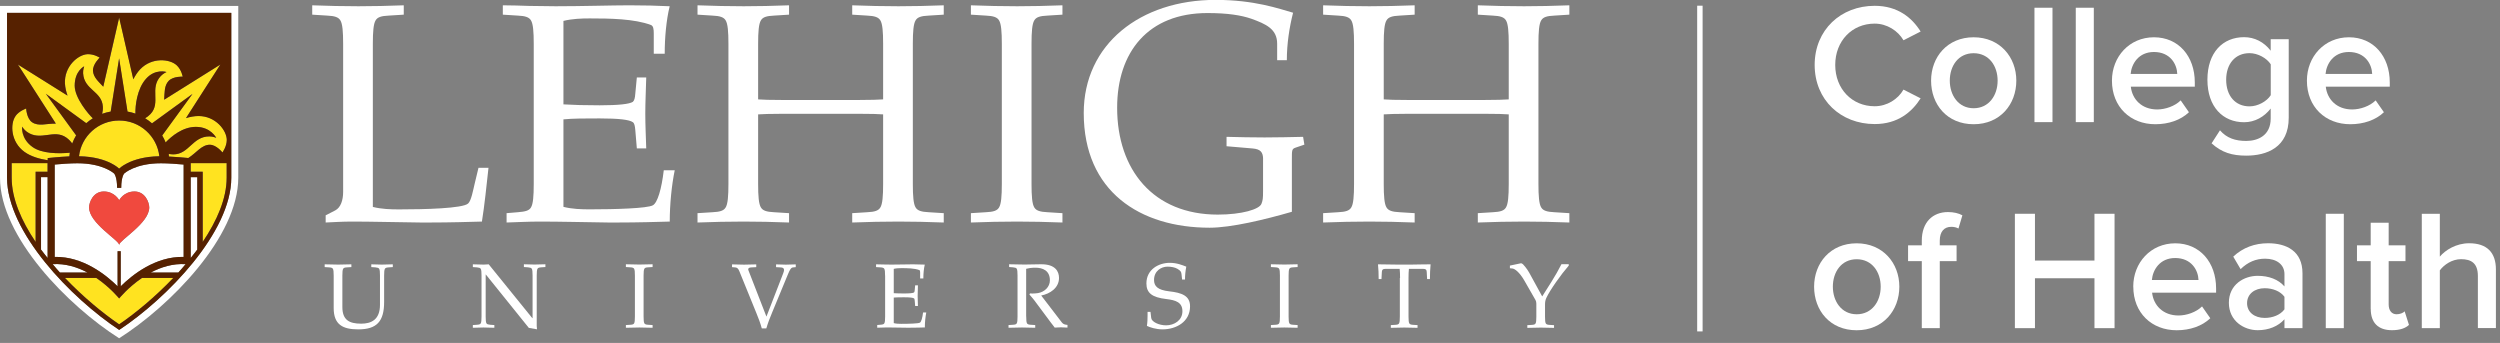 <svg width="452" height="62" viewBox="0 0 452 62" fill="none" xmlns="http://www.w3.org/2000/svg">
<rect x="0" y="0" width="452" height="62" fill="#808080" stroke="none"/>
<g clip-path="url(#clip0_167_11753)">
<path d="M67.4 37.41C68.98 37.81 70.62 37.86 72.15 37.86C76.78 37.86 83.68 37.69 84.64 36.79C85.21 36.28 85.54 34.36 85.83 33.17L86.51 30.34H88.32C87.98 33.45 87.59 37.23 87.13 40.06C84.98 40.12 81.37 40.23 77.75 40.23H76C70.91 40.17 67.19 40.06 63.68 40.06C61.76 40.06 60.35 40.17 58.88 40.23V38.93L60.63 38.03C61.59 37.52 62.04 36.22 62.04 34.7V7.91C62.04 5.76 61.93 4.29 61.53 3.67C61.19 3.11 60.51 2.88 59.16 2.82L56.45 2.65V0.96C59.39 1.07 62.04 1.13 64.81 1.13C67.41 1.13 70.06 1.07 73 0.96V2.65L70.29 2.82C68.93 2.88 68.26 3.1 67.92 3.67C67.52 4.29 67.41 5.76 67.41 7.91V37.4L67.4 37.41Z" fill="white"/>
<path d="M96.5 7.91C96.5 5.76 96.39 4.29 95.99 3.67C95.65 3.11 94.97 2.88 93.62 2.82L90.91 2.65V0.96C92.49 0.96 94.07 1.02 95.66 1.07C97.24 1.07 98.88 1.13 100.46 1.13C105.38 1.13 110.57 0.96 113.79 0.96C116.33 0.96 118.88 1.02 121.08 1.13C120.46 3.62 120.18 6.84 120.18 9.72H118.2V6.05C118.2 5.32 118.14 4.69 117.69 4.52C114.69 3.39 110.23 3.33 106.62 3.33C105.09 3.33 103.46 3.39 101.87 3.78V18.87C103.68 18.98 105.71 19.04 108.42 19.04C111.87 19.04 113.79 18.81 114.41 18.42C114.69 18.19 114.81 17.69 114.86 16.95L115.14 14.01H116.84C116.78 16.33 116.67 18.47 116.67 20.56C116.67 22.65 116.78 24.8 116.84 26.83H115.14L114.86 23.5C114.8 22.77 114.69 22.26 114.41 22.09C113.79 21.64 111.87 21.41 108.42 21.41C105.71 21.41 103.62 21.41 101.87 21.58V37.4C103.45 37.8 105.09 37.85 106.62 37.85C111.25 37.85 117.02 37.68 118.03 37.12C118.88 36.67 119.61 34.18 120.01 30.79H121.99C121.43 33.5 121.09 37.01 121.09 40.06C118.94 40.12 115.33 40.23 111.71 40.23H109.96C105.61 40.17 101.15 40.06 97.64 40.06C95.49 40.06 93.63 40.17 91.59 40.23V38.54L93.62 38.37C94.98 38.26 95.65 38.09 95.99 37.52C96.39 36.9 96.5 35.43 96.5 33.28V7.91Z" fill="white"/>
<path d="M165.04 33.28C165.04 35.43 165.15 36.9 165.55 37.52C165.89 38.08 166.57 38.31 167.92 38.37L170.63 38.54V40.23C167.69 40.12 165.04 40.06 162.44 40.06C159.67 40.06 157.02 40.12 154.08 40.23V38.54L156.79 38.37C158.15 38.31 158.82 38.09 159.16 37.52C159.56 36.9 159.67 35.43 159.67 33.28V20.68C158.99 20.62 157.47 20.57 154.98 20.57H141.76C139.27 20.57 137.75 20.63 137.07 20.68V33.28C137.07 35.43 137.18 36.9 137.58 37.52C137.92 38.08 138.6 38.31 139.95 38.37L142.66 38.54V40.23C139.72 40.12 137.07 40.06 134.47 40.06C131.7 40.06 129.05 40.12 126.11 40.23V38.54L128.82 38.37C130.18 38.31 130.85 38.09 131.19 37.52C131.59 36.9 131.7 35.43 131.7 33.28V7.91C131.7 5.76 131.59 4.29 131.19 3.67C130.85 3.11 130.17 2.88 128.82 2.82L126.11 2.65V0.96C129.05 1.07 131.7 1.13 134.47 1.13C137.07 1.13 139.72 1.07 142.66 0.96V2.65L139.95 2.82C138.59 2.88 137.92 3.1 137.58 3.67C137.18 4.29 137.07 5.76 137.07 7.91V17.97C137.75 18.03 139.27 18.08 141.76 18.08H154.98C157.47 18.08 158.99 18.02 159.67 17.97V7.91C159.67 5.76 159.56 4.29 159.16 3.67C158.82 3.11 158.14 2.88 156.79 2.82L154.08 2.65V0.96C157.02 1.07 159.67 1.13 162.44 1.13C165.04 1.13 167.69 1.07 170.63 0.96V2.65L167.92 2.82C166.56 2.88 165.89 3.1 165.55 3.67C165.15 4.29 165.04 5.76 165.04 7.91V33.28Z" fill="white"/>
<path d="M186.5 33.28C186.5 35.43 186.61 36.9 187.01 37.52C187.35 38.08 188.03 38.31 189.38 38.37L192.09 38.54V40.23C189.15 40.12 186.5 40.06 183.9 40.06C181.13 40.06 178.48 40.12 175.54 40.23V38.54L178.25 38.37C179.61 38.31 180.28 38.09 180.62 37.52C181.02 36.9 181.13 35.43 181.13 33.28V7.91C181.13 5.76 181.02 4.29 180.62 3.67C180.28 3.11 179.6 2.88 178.25 2.82L175.54 2.65V0.96C178.48 1.07 181.13 1.13 183.9 1.13C186.5 1.13 189.15 1.07 192.09 0.96V2.65L189.38 2.82C188.02 2.88 187.35 3.1 187.01 3.67C186.61 4.29 186.5 5.76 186.5 7.91V33.28Z" fill="white"/>
<path d="M228.37 28.82C228.37 27.52 227.92 26.96 226.45 26.84L221.76 26.44V24.74C224.08 24.8 226.39 24.85 228.65 24.85C230.91 24.85 233.28 24.79 235.6 24.74L235.83 26.15L234.19 26.71C233.57 26.94 233.57 27.16 233.57 28.8V38.29C228.71 39.7 222.61 41.17 218.71 41.17C206.11 41.17 195.94 34.62 195.94 20.43C195.94 8 206.17 -0.02 219.78 -0.02C226.79 -0.02 231.19 1.56 233.79 2.3C233.11 4.96 232.66 7.95 232.66 10.89H230.91V7.9C230.91 5.24 228.88 4.34 226.22 3.38C224.41 2.76 221.98 2.36 218.31 2.36C207.57 2.36 201.98 9.42 201.98 19.48C201.98 30.72 208.53 38.8 220.17 38.8C224.52 38.8 227.74 37.84 228.08 36.82C228.31 36.2 228.36 35.92 228.36 34.5V28.79L228.37 28.82Z" fill="white"/>
<path d="M278.15 33.28C278.15 35.43 278.26 36.9 278.66 37.52C279 38.08 279.68 38.31 281.03 38.37L283.74 38.54V40.23C280.8 40.12 278.15 40.06 275.55 40.06C272.78 40.06 270.13 40.12 267.19 40.23V38.54L269.9 38.37C271.26 38.31 271.93 38.09 272.27 37.52C272.67 36.9 272.78 35.43 272.78 33.28V20.68C272.1 20.62 270.58 20.57 268.09 20.57H254.87C252.38 20.57 250.86 20.63 250.18 20.68V33.28C250.18 35.43 250.29 36.9 250.69 37.52C251.03 38.08 251.71 38.31 253.06 38.37L255.77 38.54V40.23C252.83 40.12 250.18 40.06 247.58 40.06C244.81 40.06 242.16 40.12 239.22 40.23V38.54L241.93 38.37C243.29 38.31 243.96 38.09 244.3 37.52C244.7 36.9 244.81 35.43 244.81 33.28V7.91C244.81 5.76 244.7 4.29 244.3 3.67C243.96 3.11 243.28 2.88 241.93 2.82L239.22 2.65V0.96C242.16 1.07 244.81 1.13 247.58 1.13C250.18 1.13 252.83 1.07 255.77 0.96V2.65L253.06 2.82C251.7 2.88 251.03 3.1 250.69 3.67C250.29 4.29 250.18 5.76 250.18 7.91V17.97C250.86 18.03 252.38 18.08 254.87 18.08H268.09C270.58 18.08 272.1 18.02 272.78 17.97V7.91C272.78 5.76 272.67 4.29 272.27 3.67C271.93 3.11 271.25 2.88 269.9 2.82L267.19 2.65V0.96C270.13 1.07 272.78 1.13 275.55 1.13C278.15 1.13 280.8 1.07 283.74 0.96V2.65L281.03 2.82C279.67 2.88 279 3.1 278.66 3.67C278.26 4.29 278.15 5.76 278.15 7.91V33.28Z" fill="white"/>
<path d="M60.33 49.83C60.33 49.2 60.3 48.77 60.18 48.59C60.08 48.43 59.88 48.36 59.49 48.34L58.7 48.29V47.79C59.56 47.82 60.33 47.84 61.14 47.84C61.9 47.84 62.67 47.82 63.53 47.79V48.29L62.74 48.34C62.34 48.36 62.15 48.42 62.05 48.59C61.93 48.77 61.9 49.2 61.9 49.83V55.5C61.9 57.84 63.12 58.52 65.3 58.52C67.08 58.52 68.7 57.84 68.7 55.11V49.83C68.7 49.2 68.67 48.77 68.55 48.59C68.45 48.43 68.25 48.38 67.86 48.34L67.13 48.29V47.79C67.79 47.81 68.45 47.84 69.04 47.84C69.7 47.84 70.29 47.81 71.02 47.79V48.29L70.29 48.34C69.89 48.37 69.7 48.42 69.6 48.59C69.48 48.77 69.45 49.2 69.45 49.83V54.6C69.45 58.13 68.11 59.55 64.78 59.55C61.98 59.55 60.33 58.71 60.33 55.69V49.83Z" fill="white"/>
<path d="M87.06 49.83C87.06 49.2 87.03 48.77 86.91 48.59C86.81 48.43 86.61 48.38 86.22 48.34L85.49 48.29V47.79C86.22 47.81 86.88 47.84 87.47 47.84C87.77 47.84 88.06 47.81 88.36 47.79L96.24 57.52H96.29V49.82C96.29 49.19 96.26 48.76 96.14 48.58C96.04 48.42 95.84 48.37 95.45 48.33L94.72 48.28V47.78C95.38 47.8 96.04 47.83 96.63 47.83C97.29 47.83 97.88 47.8 98.61 47.78V48.28L97.88 48.33C97.48 48.36 97.29 48.41 97.19 48.58C97.07 48.76 97.04 49.19 97.04 49.82V58.93C97.04 59.13 97.07 59.34 97.09 59.54L95.61 59.28L87.84 49.63H87.81V57.23C87.81 57.86 87.84 58.29 87.96 58.47C88.06 58.63 88.26 58.68 88.65 58.72L89.38 58.77V59.26C88.65 59.24 88.06 59.21 87.4 59.21C86.81 59.21 86.15 59.24 85.49 59.26V58.77L86.22 58.72C86.62 58.69 86.81 58.64 86.91 58.47C87.03 58.29 87.06 57.86 87.06 57.23V49.82V49.83Z" fill="white"/>
<path d="M116.36 57.23C116.36 57.86 116.39 58.29 116.51 58.47C116.61 58.63 116.81 58.7 117.2 58.72L117.99 58.77V59.26C117.13 59.23 116.36 59.21 115.6 59.21C114.79 59.21 114.02 59.23 113.16 59.26V58.77L113.95 58.72C114.35 58.7 114.54 58.64 114.64 58.47C114.76 58.29 114.79 57.86 114.79 57.23V49.82C114.79 49.19 114.76 48.76 114.64 48.58C114.54 48.42 114.34 48.35 113.95 48.33L113.16 48.28V47.78C114.02 47.81 114.79 47.83 115.6 47.83C116.36 47.83 117.13 47.81 117.99 47.78V48.28L117.2 48.33C116.8 48.35 116.61 48.41 116.51 48.58C116.39 48.76 116.36 49.19 116.36 49.82V57.23Z" fill="white"/>
<path d="M138.581 57.22L141.601 49.42C141.701 49.17 141.751 48.97 141.751 48.83C141.751 48.45 141.491 48.37 141.171 48.35L140.311 48.3V47.8C140.901 47.82 141.481 47.85 142.091 47.85C142.701 47.85 143.281 47.82 143.871 47.8V48.3L143.371 48.35C143.021 48.38 142.811 48.75 142.481 49.54L139.611 56.48C139.211 57.42 138.851 58.36 138.551 59.37H137.731C137.471 58.4 137.101 57.46 136.771 56.65L133.671 49.03C133.461 48.5 133.221 48.37 132.941 48.35L132.351 48.3V47.8C133.081 47.82 133.801 47.85 134.541 47.85C135.281 47.85 136.011 47.82 136.731 47.8V48.3L135.811 48.35C135.551 48.37 135.281 48.43 135.281 48.68C135.281 48.73 135.281 48.8 135.311 48.86L138.561 57.22H138.581Z" fill="white"/>
<path d="M160.021 49.83C160.021 49.2 159.991 48.77 159.871 48.59C159.771 48.43 159.571 48.36 159.181 48.34L158.391 48.29V47.79C158.851 47.79 159.311 47.81 159.781 47.82C160.241 47.82 160.721 47.84 161.181 47.84C162.611 47.84 164.131 47.79 165.071 47.79C165.811 47.79 166.551 47.81 167.201 47.84C167.021 48.57 166.941 49.51 166.941 50.35H166.361V49.28C166.361 49.07 166.341 48.88 166.211 48.83C165.341 48.5 164.031 48.48 162.981 48.48C162.531 48.48 162.061 48.5 161.591 48.61V53.01C162.121 53.04 162.711 53.06 163.501 53.06C164.511 53.06 165.071 52.99 165.251 52.88C165.331 52.81 165.371 52.67 165.381 52.45L165.461 51.59H165.961C165.941 52.27 165.911 52.89 165.911 53.5C165.911 54.11 165.941 54.74 165.961 55.33H165.461L165.381 54.36C165.361 54.15 165.331 54 165.251 53.95C165.071 53.82 164.511 53.75 163.501 53.75C162.711 53.75 162.101 53.75 161.591 53.8V58.42C162.051 58.54 162.531 58.55 162.981 58.55C164.331 58.55 166.021 58.5 166.311 58.34C166.561 58.21 166.771 57.48 166.891 56.49H167.471C167.311 57.28 167.211 58.3 167.211 59.2C166.581 59.22 165.531 59.25 164.471 59.25H163.961C162.691 59.23 161.391 59.2 160.361 59.2C159.731 59.2 159.191 59.23 158.601 59.25V58.76L159.191 58.71C159.591 58.68 159.781 58.63 159.881 58.46C160.001 58.28 160.031 57.85 160.031 57.22V49.81L160.021 49.83Z" fill="white"/>
<path d="M185.54 57.23C185.54 57.86 185.57 58.29 185.69 58.47C185.79 58.63 185.99 58.7 186.38 58.72L187.17 58.77V59.26C186.31 59.23 185.54 59.21 184.78 59.21C183.97 59.21 183.2 59.23 182.34 59.26V58.77L183.13 58.72C183.53 58.7 183.72 58.64 183.82 58.47C183.94 58.29 183.97 57.86 183.97 57.23V49.82C183.97 49.19 183.94 48.76 183.82 48.58C183.72 48.42 183.52 48.37 183.13 48.33L182.45 48.28V47.78C183.32 47.8 184.28 47.83 185.25 47.83C186.22 47.83 187.18 47.8 188.14 47.78H188.29C190.81 47.78 191.47 49.08 191.47 50.25C191.47 52.05 189.85 53.12 188.25 53.43L191.99 58.31C192.24 58.64 192.6 58.71 193 58.74V59.23C192.57 59.21 192.19 59.18 191.81 59.18C191.43 59.18 191.07 59.21 190.69 59.23C190.48 58.92 190.23 58.64 190.01 58.34L186.98 54.27C186.72 53.91 186.4 53.59 186.12 53.25L186.22 53.05C186.37 53.07 186.5 53.07 186.67 53.07C187 53.07 187.33 53.04 187.68 52.99C188.83 52.79 189.82 51.9 189.82 50.68C189.82 48.9 188.5 48.4 187.21 48.4C186.47 48.4 185.99 48.48 185.53 48.6V57.21L185.54 57.23Z" fill="white"/>
<path d="M213.721 50.54L213.62 49.6C213.57 49.15 213.501 48.99 212.891 48.61C212.431 48.33 211.74 48.21 211.09 48.21C209.94 48.21 208.65 48.99 208.65 50.62C208.65 51.74 209.31 52.43 211.37 52.67C213.7 52.92 215.161 53.49 215.161 55.38C215.161 58.2 212.64 59.55 210.18 59.55C209.03 59.55 207.901 59.19 207.361 58.92C207.461 58.29 207.48 57.63 207.48 57.02V56.39H208.01L208.141 57.5C208.221 58.19 209.531 58.82 210.831 58.82C212.311 58.82 213.781 57.91 213.781 56.28C213.781 54.65 212.561 54.27 210.881 54.07C208.291 53.77 207.271 52.97 207.271 51.25C207.271 48.69 209.511 47.52 211.491 47.52C212.811 47.52 213.8 47.95 214.48 48.21C214.32 49.05 214.251 49.76 214.251 50.54H213.721Z" fill="white"/>
<path d="M232.98 57.23C232.98 57.86 233.01 58.29 233.13 58.47C233.23 58.63 233.43 58.7 233.82 58.72L234.61 58.77V59.26C233.75 59.23 232.98 59.21 232.22 59.21C231.41 59.21 230.64 59.23 229.78 59.26V58.77L230.57 58.72C230.97 58.7 231.16 58.64 231.26 58.47C231.38 58.29 231.41 57.86 231.41 57.23V49.82C231.41 49.19 231.38 48.76 231.26 48.58C231.16 48.42 230.96 48.35 230.57 48.33L229.78 48.28V47.78C230.64 47.81 231.41 47.83 232.22 47.83C232.98 47.83 233.75 47.81 234.61 47.78V48.28L233.82 48.33C233.42 48.35 233.23 48.41 233.13 48.58C233.01 48.76 232.98 49.19 232.98 49.82V57.23Z" fill="white"/>
<path d="M253.131 50.26C253.131 49.63 253.111 49.11 253.061 48.61H250.501C250.011 48.61 249.871 48.76 249.841 49.15L249.771 50.45H249.261C249.261 49.56 249.231 48.65 249.141 47.79C250.331 47.79 251.521 47.84 252.701 47.84H255.091C255.681 47.84 256.281 47.82 256.871 47.81C257.461 47.81 258.061 47.79 258.651 47.79C258.571 48.65 258.531 49.56 258.531 50.45H258.021L257.951 49.15C257.921 48.75 257.781 48.61 257.291 48.61H254.731C254.681 49.1 254.661 49.63 254.661 50.26V57.24C254.661 57.87 254.691 58.3 254.811 58.48C254.911 58.64 255.111 58.71 255.501 58.73L256.291 58.78V59.27C255.431 59.24 254.661 59.22 253.901 59.22C253.091 59.22 252.321 59.24 251.461 59.27V58.78L252.251 58.73C252.651 58.71 252.841 58.65 252.941 58.48C253.061 58.3 253.091 57.87 253.091 57.24V50.26H253.131Z" fill="white"/>
<path d="M278.83 53.59L280.53 50.9C281.19 49.86 281.77 48.82 282.31 47.77H283.63V48.02C282.24 49.62 280.25 52.41 279.57 53.88C279.37 54.31 279.34 54.72 279.34 55.12V57.25C279.34 57.88 279.37 58.31 279.49 58.49C279.59 58.65 279.79 58.72 280.18 58.74L280.97 58.79V59.28C280.11 59.25 279.34 59.23 278.58 59.23C277.77 59.23 277 59.25 276.14 59.28V58.79L276.93 58.74C277.33 58.72 277.52 58.66 277.62 58.49C277.74 58.31 277.77 57.88 277.77 57.25V54.91C277.77 54.65 277.72 54.42 277.62 54.25L275.58 50.69C274.72 49.21 273.88 48.6 273.47 48.55L272.99 48.5V48.02L274.89 47.62C274.89 47.62 274.94 47.6 274.97 47.6C275.27 47.6 275.48 47.91 275.75 48.23C276.03 48.58 276.26 48.91 276.48 49.3L278.84 53.61L278.83 53.59Z" fill="white"/>
<path d="M307.34 1.03V59.92" stroke="white" stroke-width="0.98"/>
<path d="M328.09 11.75C328.09 5.39 332.83 1.05 338.94 1.05C343.13 1.05 345.7 3.22 347.25 5.7L344.15 7.28C343.16 5.57 341.17 4.27 338.94 4.27C334.85 4.27 331.81 7.4 331.81 11.74C331.81 16.08 334.85 19.21 338.94 19.21C341.17 19.21 343.16 17.94 344.15 16.2L347.25 17.78C345.67 20.26 343.13 22.43 338.94 22.43C332.83 22.43 328.09 18.09 328.09 11.73V11.75Z" fill="white"/>
<path d="M349.141 14.58C349.141 10.3 352.091 6.74 356.831 6.74C361.571 6.74 364.551 10.31 364.551 14.58C364.551 18.85 361.641 22.46 356.831 22.46C352.021 22.46 349.141 18.89 349.141 14.58ZM361.171 14.58C361.171 11.94 359.621 9.62 356.831 9.62C354.041 9.62 352.521 11.95 352.521 14.58C352.521 17.21 354.071 19.57 356.831 19.57C359.591 19.57 361.171 17.24 361.171 14.58Z" fill="white"/>
<path d="M367.83 22.08V1.4H371.09V22.08H367.83Z" fill="white"/>
<path d="M375.3 22.08V1.4H378.56V22.08H375.3Z" fill="white"/>
<path d="M381.84 14.58C381.84 10.24 385 6.74 389.44 6.74C393.88 6.74 396.82 10.18 396.82 14.89V15.67H385.25C385.5 17.93 387.2 19.79 390.02 19.79C391.48 19.79 393.21 19.2 394.27 18.15L395.76 20.29C394.27 21.72 392.07 22.46 389.68 22.46C385.18 22.46 381.84 19.33 381.84 14.58ZM389.44 9.4C386.65 9.4 385.38 11.54 385.22 13.37H393.65C393.59 11.6 392.38 9.4 389.43 9.4H389.44Z" fill="white"/>
<path d="M399.851 25.92L401.371 23.56C402.581 24.96 404.131 25.48 406.111 25.48C408.251 25.48 410.541 24.49 410.541 21.42V19.62C409.391 21.11 407.691 22.1 405.731 22.1C401.921 22.1 399.101 19.34 399.101 14.41C399.101 9.48 401.891 6.72 405.731 6.72C407.621 6.72 409.331 7.59 410.541 9.17V7.09H413.801V21.29C413.801 26.69 409.801 28.14 406.111 28.14C403.571 28.14 401.681 27.58 399.851 25.91V25.92ZM410.551 17.21V11.63C409.841 10.51 408.221 9.61 406.711 9.61C404.141 9.61 402.491 11.53 402.491 14.42C402.491 17.31 404.131 19.23 406.711 19.23C408.231 19.23 409.841 18.33 410.551 17.21Z" fill="white"/>
<path d="M417.09 14.58C417.09 10.24 420.25 6.74 424.69 6.74C429.13 6.74 432.07 10.18 432.07 14.89V15.67H420.5C420.75 17.93 422.45 19.79 425.27 19.79C426.73 19.79 428.46 19.2 429.52 18.15L431.01 20.29C429.52 21.72 427.32 22.46 424.93 22.46C420.43 22.46 417.09 19.33 417.09 14.58ZM424.68 9.4C421.89 9.4 420.62 11.54 420.46 13.37H428.89C428.83 11.6 427.62 9.4 424.67 9.4H424.68Z" fill="white"/>
<path d="M327.99 51.83C327.99 47.55 330.94 43.99 335.68 43.99C340.42 43.99 343.4 47.56 343.4 51.83C343.4 56.1 340.49 59.71 335.68 59.71C330.87 59.71 327.99 56.14 327.99 51.83ZM340.03 51.83C340.03 49.19 338.48 46.87 335.69 46.87C332.9 46.87 331.38 49.2 331.38 51.83C331.38 54.46 332.93 56.82 335.69 56.82C338.45 56.82 340.03 54.49 340.03 51.83Z" fill="white"/>
<path d="M347.46 59.33V47.21H344.98V44.36H347.46V43.52C347.46 40.17 349.44 38.34 352.2 38.34C353.22 38.34 354.15 38.56 354.8 38.93L354.09 41.32C353.72 41.1 353.25 41.01 352.79 41.01C351.52 41.01 350.71 41.85 350.71 43.52V44.36H353.75V47.21H350.71V59.33H347.45H347.46Z" fill="white"/>
<path d="M378.68 59.33V50.31H367.92V59.33H364.29V38.65H367.92V47.11H378.68V38.65H382.31V59.33H378.68Z" fill="white"/>
<path d="M385.69 51.83C385.69 47.49 388.85 43.99 393.29 43.99C397.73 43.99 400.67 47.43 400.67 52.14V52.92H389.1C389.35 55.18 391.05 57.04 393.88 57.04C395.34 57.04 397.07 56.45 398.13 55.4L399.62 57.54C398.13 58.97 395.93 59.71 393.54 59.71C389.04 59.71 385.7 56.58 385.7 51.83H385.69ZM393.28 46.65C390.49 46.65 389.22 48.79 389.06 50.62H397.49C397.43 48.85 396.22 46.65 393.27 46.65H393.28Z" fill="white"/>
<path d="M413.03 59.33V57.72C411.91 58.99 410.18 59.7 408.19 59.7C405.74 59.7 402.98 58.06 402.98 54.74C402.98 51.42 405.74 49.87 408.19 49.87C410.21 49.87 411.94 50.52 413.03 51.79V49.56C413.03 47.82 411.6 46.77 409.53 46.77C407.86 46.77 406.4 47.39 405.1 48.66L403.77 46.4C405.51 44.76 407.68 43.98 410.06 43.98C413.38 43.98 416.29 45.38 416.29 49.41V59.33H413.03ZM413.03 55.92V53.66C412.29 52.64 410.89 52.11 409.46 52.11C407.63 52.11 406.27 53.16 406.27 54.81C406.27 56.46 407.63 57.48 409.46 57.48C410.89 57.48 412.28 56.95 413.03 55.93V55.92Z" fill="white"/>
<path d="M420.5 59.33V38.65H423.76V59.33H420.5Z" fill="white"/>
<path d="M428.621 55.86V47.21H426.141V44.36H428.621V40.27H431.871V44.36H434.911V47.21H431.871V55.05C431.871 56.07 432.371 56.82 433.301 56.82C433.921 56.82 434.511 56.57 434.761 56.29L435.541 58.74C434.951 59.3 433.991 59.7 432.471 59.7C429.961 59.7 428.631 58.34 428.631 55.86H428.621Z" fill="white"/>
<path d="M448 59.33V49.9C448 47.57 446.79 46.86 444.96 46.86C443.32 46.86 441.89 47.85 441.12 48.88V59.33H437.86V38.65H441.12V46.4C442.11 45.22 444.07 43.98 446.42 43.98C449.64 43.98 451.26 45.65 451.26 48.72V59.32H448V59.33Z" fill="white"/>
<path d="M0 1.07V32.13C0 42.84 12.38 55.35 21.54 61.16C30.71 55.34 43.08 42.84 43.08 32.13V1.07H0ZM41.82 32.13C41.82 41.98 30.19 53.94 21.54 59.65C12.9 53.94 1.27 41.99 1.27 32.13V2.33H41.82V32.13Z" fill="white"/>
<path d="M15.809 49.27C13.989 48.3 11.839 47.62 9.52 47.76C9.95 48.27 10.38 48.78 10.829 49.27H15.809Z" fill="white"/>
<path d="M27.27 49.27H32.249C32.7 48.78 33.13 48.27 33.559 47.76C31.239 47.62 29.09 48.3 27.27 49.27Z" fill="white"/>
<path d="M35.67 32.03H34.48V46.64C34.88 46.14 35.291 45.64 35.67 45.12V32.02V32.03Z" fill="white"/>
<path d="M8.6 32.03H7.41V45.13C7.79 45.64 8.19 46.14 8.6 46.65V32.04V32.03Z" fill="white"/>
<path d="M21.26 45.42H21.83V51.76C23.85 49.75 28.07 46.33 33.2 46.45V29.75C32.1 29.65 30.41 29.52 29.1 29.52C24.42 29.52 22.47 31.37 22.45 31.38C22.45 31.38 21.92 31.95 21.92 33.97H21.17C21.17 31.95 20.64 31.38 20.64 31.38C20.62 31.36 18.68 29.52 13.99 29.52C12.68 29.52 10.99 29.65 9.89 29.75V46.45C15.02 46.33 19.24 49.76 21.26 51.76V45.42ZM16.1 37.51C16.1 36.64 16.81 34.62 18.77 34.62C20.73 34.62 21.55 36.2 21.55 36.2C21.55 36.2 22.36 34.62 24.32 34.62C26.28 34.62 26.99 36.64 26.99 37.51C26.99 40.36 21.55 43.45 21.55 44.27C21.55 43.45 16.11 40.36 16.11 37.51H16.1Z" fill="white"/>
<path d="M40.231 27.55C40.231 27.55 41.011 26.48 41.011 25.3C41.011 23.58 39.001 20.97 35.921 20.97C35.161 20.97 34.381 21.12 33.631 21.35L39.851 11.66L29.691 18.02C29.781 16.7 29.691 15.47 30.501 14.62C31.321 13.76 33.041 13.85 33.041 13.85C33.041 13.85 32.841 12.63 31.981 11.82C30.731 10.64 27.461 10.3 25.341 12.53C24.851 13.05 24.441 13.67 24.111 14.33L21.551 3.17L18.681 15.67C17.801 14.72 16.881 13.95 16.821 12.79C16.761 11.61 18.031 10.41 18.031 10.41C18.031 10.41 16.981 9.73 15.811 9.79C14.091 9.88 11.591 12.02 11.751 15.1C11.791 15.83 11.961 16.57 12.221 17.28L3.241 11.67L10.101 22.35C8.441 22.31 6.951 22.92 5.771 22.08C4.811 21.39 4.731 19.62 4.731 19.62C4.731 19.62 3.471 20.04 2.791 20.99C1.791 22.39 1.911 25.68 4.421 27.47C5.611 28.32 7.161 28.75 8.611 28.97V28.58C8.611 28.58 10.601 28.36 12.531 28.27C12.551 28.05 12.581 27.83 12.611 27.61C10.561 27.8 7.561 27.78 5.871 26.58C3.681 25.02 3.991 22.9 3.991 22.9C3.991 22.9 4.311 23.45 4.841 23.83C7.331 25.61 9.711 23.25 12.001 24.89C12.481 25.23 12.821 25.63 13.041 25.95C13.231 25.43 13.471 24.94 13.751 24.47L8.271 16.95L15.581 22.27C15.951 21.94 16.351 21.65 16.771 21.39C16.031 20.71 13.491 17.73 13.491 15.49C13.491 12.8 15.211 11.99 15.211 11.99C15.211 11.99 14.981 12.58 15.011 13.24C15.171 16.29 18.441 16.48 18.581 19.3C18.611 19.79 18.541 20.23 18.451 20.58C18.951 20.4 19.471 20.26 20.001 20.17L21.521 10.55L23.041 20.17C23.531 20.25 24.011 20.37 24.471 20.54C24.431 19.17 24.741 16.08 26.391 14.24C28.071 12.36 30.101 13.02 30.101 13.02C30.101 13.02 29.511 13.26 29.061 13.74C26.961 15.96 29.131 18.57 27.191 20.62C26.871 20.96 26.521 21.21 26.221 21.38C26.661 21.65 27.081 21.96 27.471 22.3L34.791 16.98L29.311 24.5C29.551 24.9 29.761 25.32 29.931 25.75C30.991 24.64 33.011 22.94 35.401 22.94C38.091 22.94 39.081 24.92 39.081 24.92C39.081 24.92 38.501 24.66 37.841 24.66C34.791 24.66 34.151 27.91 31.331 27.91C31.021 27.91 30.741 27.88 30.491 27.82C30.511 27.98 30.511 28.14 30.521 28.3C31.921 28.37 33.351 28.5 34.031 28.57C35.501 27.64 36.431 26.17 37.921 26.17C39.111 26.17 40.201 27.56 40.201 27.56L40.231 27.55Z" fill="#FFE320"/>
<path d="M34.48 31.05H36.651V43.74C39.23 39.92 40.98 35.89 40.98 32.13V29.5H34.48V31.05Z" fill="#FFE320"/>
<path d="M2.11 32.13C2.11 35.89 3.85 39.91 6.44 43.74V31.05H8.6V29.5H2.11V32.13Z" fill="#FFE320"/>
<path d="M21.54 30.49C21.54 30.49 22.01 30.01 23.03 29.5C24.19 28.92 26.06 28.3 28.81 28.25C28.39 24.61 25.3 21.79 21.55 21.79C17.8 21.79 14.71 24.62 14.28 28.25C17.02 28.29 18.9 28.92 20.06 29.5C21.08 30.01 21.55 30.49 21.55 30.49H21.54Z" fill="#FFE320"/>
<path d="M21.54 53.96C21.54 53.96 19.94 51.98 17.41 50.25H11.75C15.01 53.67 18.58 56.62 21.55 58.64C24.52 56.62 28.08 53.67 31.34 50.25H25.68C23.14 51.98 21.55 53.96 21.55 53.96H21.54Z" fill="#FFE320"/>
<path d="M24.32 34.62C22.36 34.62 21.55 36.2 21.55 36.2C21.55 36.2 20.73 34.62 18.77 34.62C16.81 34.62 16.1 36.64 16.1 37.51C16.1 40.36 21.54 43.45 21.54 44.27C21.54 43.45 26.98 40.36 26.98 37.51C26.98 36.64 26.27 34.62 24.31 34.62H24.32Z" fill="#F0493E"/>
<path d="M21.54 59.66C30.18 53.95 41.819 41.99 41.819 32.14V2.33H1.27V32.13C1.27 41.98 12.899 53.94 21.549 59.65L21.54 59.66ZM32.249 49.27H27.27C29.09 48.3 31.239 47.62 33.559 47.76C33.13 48.27 32.7 48.78 32.249 49.27ZM21.259 45.42V51.76C19.23 49.75 15.02 46.33 9.89 46.45V29.75C10.989 29.65 12.68 29.52 13.989 29.52C18.669 29.52 20.619 31.37 20.64 31.38C20.64 31.38 21.169 31.95 21.169 33.97H21.919C21.919 31.95 22.45 31.38 22.45 31.38C22.47 31.36 24.41 29.52 29.099 29.52C30.41 29.52 32.099 29.65 33.2 29.75V46.45C28.07 46.33 23.849 49.76 21.829 51.76V45.42H21.259ZM14.28 28.25C14.71 24.61 17.79 21.79 21.549 21.79C25.309 21.79 28.39 24.62 28.809 28.25C26.07 28.29 24.189 28.92 23.029 29.5C22.009 30.01 21.54 30.49 21.54 30.49C21.54 30.49 21.07 30.01 20.049 29.5C18.89 28.92 17.02 28.3 14.27 28.25H14.28ZM35.669 45.13C35.289 45.64 34.889 46.14 34.48 46.65V32.04H35.669V45.14V45.13ZM40.98 32.13C40.98 35.89 39.23 39.91 36.65 43.74V31.05H34.48V29.5H40.98V32.13ZM2.79 20.99C3.47 20.04 4.73 19.62 4.73 19.62C4.73 19.62 4.81 21.39 5.77 22.08C6.95 22.92 8.44 22.3 10.1 22.35L3.24 11.67L12.21 17.29C11.95 16.57 11.78 15.84 11.739 15.11C11.579 12.03 14.079 9.89 15.8 9.8C16.97 9.74 18.02 10.42 18.02 10.42C18.02 10.42 16.75 11.62 16.809 12.8C16.869 13.96 17.79 14.73 18.669 15.68L21.54 3.18L24.099 14.34C24.439 13.68 24.84 13.06 25.329 12.54C27.45 10.3 30.73 10.64 31.97 11.83C32.819 12.64 33.029 13.86 33.029 13.86C33.029 13.86 31.309 13.77 30.489 14.63C29.68 15.49 29.77 16.72 29.68 18.03L39.84 11.67L33.62 21.36C34.37 21.12 35.15 20.98 35.91 20.98C38.989 20.98 40.999 23.59 40.999 25.31C40.999 26.48 40.219 27.56 40.219 27.56C40.219 27.56 39.13 26.17 37.94 26.17C36.45 26.17 35.52 27.64 34.05 28.57C33.359 28.5 31.939 28.37 30.54 28.3C30.52 28.14 30.529 27.98 30.509 27.82C30.759 27.87 31.04 27.91 31.349 27.91C34.169 27.91 34.809 24.66 37.859 24.66C38.52 24.66 39.099 24.92 39.099 24.92C39.099 24.92 38.109 22.94 35.419 22.94C33.029 22.94 31.009 24.64 29.95 25.75C29.779 25.31 29.57 24.9 29.329 24.5L34.809 16.98L27.489 22.3C27.099 21.96 26.68 21.65 26.239 21.38C26.54 21.2 26.88 20.96 27.209 20.62C29.149 18.58 26.98 15.96 29.079 13.74C29.54 13.26 30.119 13.02 30.119 13.02C30.119 13.02 28.09 12.36 26.41 14.24C24.75 16.09 24.45 19.17 24.489 20.54C24.029 20.38 23.549 20.26 23.059 20.17L21.54 10.55L20.02 20.17C19.489 20.26 18.97 20.4 18.47 20.58C18.559 20.23 18.619 19.8 18.599 19.3C18.459 16.48 15.19 16.29 15.03 13.24C14.999 12.58 15.229 11.99 15.229 11.99C15.229 11.99 13.509 12.8 13.509 15.49C13.509 17.73 16.049 20.71 16.79 21.39C16.369 21.65 15.97 21.95 15.6 22.27L8.29 16.95L13.77 24.47C13.489 24.94 13.249 25.43 13.059 25.95C12.839 25.63 12.499 25.24 12.02 24.89C9.73 23.25 7.34 25.61 4.86 23.83C4.32 23.44 4.01 22.9 4.01 22.9C4.01 22.9 3.71 25.02 5.89 26.58C7.57 27.78 10.569 27.81 12.63 27.61C12.589 27.83 12.569 28.05 12.55 28.27C10.62 28.36 8.63 28.58 8.63 28.58V28.97C7.19 28.75 5.63 28.32 4.44 27.47C1.93 25.67 1.81 22.39 2.81 20.99H2.79ZM6.44 43.74C3.86 39.92 2.11 35.89 2.11 32.13V29.5H8.6V31.05H6.44V43.74ZM7.42 32.03H8.61V46.64C8.21 46.14 7.8 45.64 7.42 45.12V32.02V32.03ZM9.52 47.76C11.839 47.62 13.989 48.3 15.809 49.27H10.829C10.38 48.78 9.95 48.27 9.52 47.76ZM17.41 50.25C19.95 51.98 21.54 53.96 21.54 53.96C21.54 53.96 23.13 51.98 25.669 50.25H31.329C28.07 53.67 24.509 56.62 21.54 58.64C18.57 56.62 15.009 53.67 11.739 50.25H17.399H17.41Z" fill="#562100"/>
</g>
<defs>
<clipPath id="clip0_167_11753">
<rect width="451.25" height="61.17" fill="white"/>
</clipPath>
</defs>
</svg>
